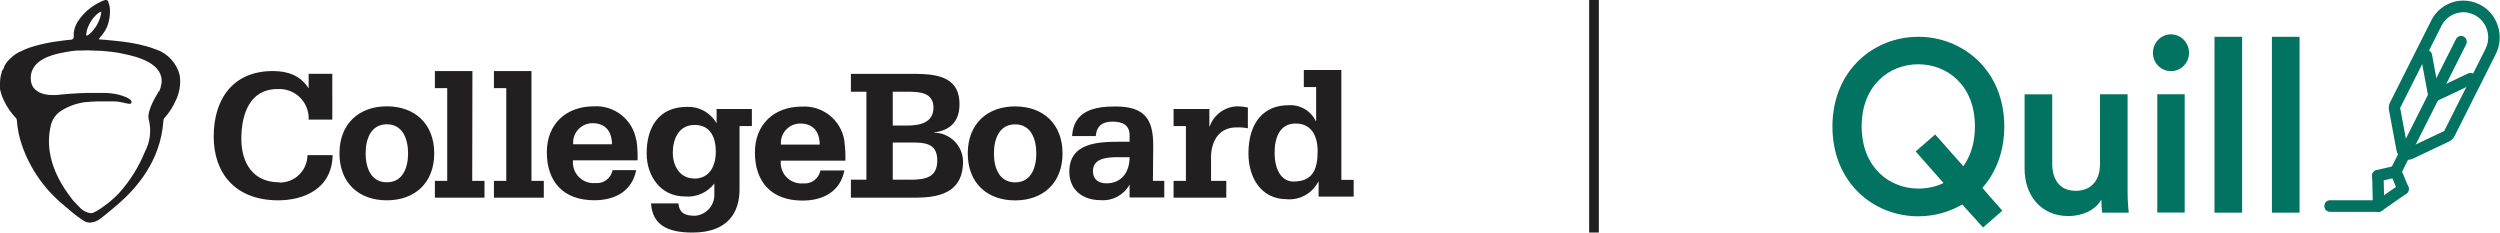 <svg xmlns="http://www.w3.org/2000/svg" width="258" height="24" viewBox="0 0 258 24">
    <g fill="none" fill-rule="evenodd">
        <g>
            <g>
                <g>
                    <g fill="#221F20" fill-rule="nonzero">
                        <path d="M28.82 18.813c-2.72 0-3.913-2-3.913-4.493 0-2.493.84-5.127 3.72-5.127.858-.06 1.702.25 2.318.851.616.6.947 1.436.908 2.296h2.44V7.613h-2.44v1.48l-.04-.033c-.86-1.293-2.133-1.727-3.66-1.727-4.086 0-6.1 2.86-6.1 6.767 0 3.72 2.174 6.573 6.667 6.573 2.52 0 5.547-1.113 5.607-4.666h-2.594c-.005.763-.316 1.493-.864 2.026-.547.532-1.285.823-2.049.807m11.1-7.867c-2.873 0-4.887 1.8-4.887 4.854 0 3.053 2 4.846 4.887 4.846 2.887 0 4.893-1.8 4.893-4.846 0-3.047-2-4.854-4.893-4.854m0 7.84c-1.66 0-2.187-1.54-2.187-2.986 0-1.447.527-3 2.187-3 1.66 0 2.193 1.546 2.193 3 0 1.453-.526 2.986-2.193 2.986m8.833-11.48H44.88v1.76h1.273v9.574H44.88V20.4H50v-1.733h-1.267l.02-11.334zm6.094 0h-3.874v1.76h1.274v9.574h-1.274V20.4h5.147v-1.733h-1.273V7.333zm10.82 7.16c-.34-2.124-2.233-3.646-4.38-3.52-2.894 0-4.854 1.854-4.854 4.734 0 3.046 1.7 4.96 4.9 4.96 2.094 0 3.887-.9 4.32-3.107H63.22c-.165.843-.945 1.422-1.8 1.333-.63.05-1.251-.185-1.693-.638-.441-.453-.659-1.079-.594-1.708H65.8c.017-.693-.021-1.387-.113-2.074m-6.534.414c-.048-.56.14-1.115.521-1.528.38-.413.917-.648 1.48-.646 1.333 0 2 .86 2 2.174h-4zm14.8-2.22h-.04c-.62-1.055-1.77-1.685-2.993-1.64-2.953 0-4.187 2.113-4.187 4.813 0 2.327 1.454 4.433 3.914 4.433 1.186.117 2.348-.387 3.073-1.333V20c.061 1.174-.828 2.181-2 2.267-.833 0-1.62-.16-1.7-1.274h-2.833C67.333 23.14 68.773 24 71.467 24c3.68 0 4.853-2.113 4.853-4.44v-6.553h1.273v-1.76h-3.64v1.42zm-2.306 5.753c-1.467 0-2.214-1.273-2.214-2.667 0-1.393.607-2.86 2.254-2.86 1.646 0 2.186 1.334 2.186 2.76 0 1.427-.62 2.78-2.226 2.78M87.14 14.52c-.336-2.126-2.231-3.65-4.38-3.52-2.9 0-4.853 1.853-4.853 4.733 0 3.047 1.706 4.967 4.913 4.967 2.087 0 3.893-.9 4.32-3.107h-2.473c-.165.844-.946 1.422-1.8 1.334-.631.049-1.251-.185-1.693-.638-.442-.454-.66-1.08-.594-1.709h6.667c.017-.693-.023-1.387-.12-2.073m-6.534.413c-.048-.56.14-1.114.521-1.528.38-.413.917-.647 1.48-.645 1.333 0 2 .86 2 2.173h-4zM96.4 13.707v-.04c1.74-.22 2.62-1.214 2.62-2.914 0-3.073-2.733-3.133-5.067-3.133h-6.14v1.847h1.6v9.073h-1.6v1.86h6c2 0 5.574.113 5.574-3.733-.022-1.649-1.365-2.974-3.014-2.974m-4.24-4.226h1.62c1.194 0 2.58.1 2.58 1.64 0 1.54-1.366 1.846-2.666 1.846h-1.534V9.467zm1.794 9.073h-1.794v-3.833h1.814c1.373 0 2.78 0 2.78 1.84 0 1.72-1.134 2-2.8 2m10.833-7.567c-2.873 0-4.887 1.8-4.887 4.853 0 3.054 2 4.847 4.887 4.847 2.887 0 4.893-1.8 4.893-4.847 0-3.046-2-4.853-4.893-4.853m0 7.84c-1.66 0-2.187-1.54-2.187-2.987 0-1.446.527-3 2.187-3 1.66 0 2.187 1.547 2.187 3 0 1.454-.527 2.987-2.187 2.987m14.253-3.833c0-2.774-.96-4-3.913-4-2.153 0-4.3.433-4.46 3.053h2.447c.08-1.06.706-1.487 1.72-1.487 1.013 0 1.766.327 1.766 1.407v.667h-.926c-2.287 0-5.294.08-5.294 3.093 0 1.953 1.48 2.933 3.187 2.933 1.24.114 2.43-.517 3.033-1.606v1.333h3.58v-1.713h-1.173l.033-3.68zm-4.833 3.933c-.8 0-1.387-.393-1.387-1.253 0-1.234 1.194-1.447 2.527-1.447h1.253c0 1.567-.846 2.7-2.393 2.7m10.667-5.887h-.04v-1.786h-3.694v1.76h1.274v5.66h-1.274V20.4h5.44v-1.733h-1.573V16c.1-1.587.907-2.853 2.627-2.853.393-.016.787.015 1.173.093v-2.147c-.366-.08-.739-.12-1.113-.12-1.272.044-2.388.857-2.82 2.054m13.58 5.533V7.227h-3.874v1.76h1.274v3.5h-.04c-.523-1.07-1.645-1.715-2.834-1.627-2.393 0-4.113 1.627-4.113 4.987 0 2.466 1.293 4.713 3.96 4.713 1.345.111 2.624-.6 3.24-1.8h.04v1.527h3.62V18.56h-1.273zm-4.947.173c-1.113 0-1.94-1.02-1.94-2.993 0-1.507.513-2.993 2.173-2.993 1.66 0 2.267 1.333 2.267 2.853 0 1.94-.547 3.133-2.5 3.133M16.107 5.113c-.343-.142-.695-.26-1.054-.353-.533-.148-1.074-.266-1.62-.353-.78-.134-2.833-.334-3.18-.34-.113 0-.053-.127 0-.194.054-.066.267-.326.394-.493.265-.341.456-.734.56-1.153.122-.47.165-.957.126-1.44-.024-.178-.069-.353-.133-.52 0-.08-.06-.207-.147-.247-.086-.03-.18-.03-.266 0-.161.054-.317.121-.467.2C9.37.671 8.566 1.38 8 2.267c-.212.344-.344.731-.387 1.133-.006.118-.006.236 0 .353.003.077-.015.153-.053.22-.058.079-.15.125-.247.127-.2 0-1.333.153-1.746.213-.867.134-1.721.339-2.554.614-.318.107-.626.243-.92.406h-.046c-.134.074-.267.147-.394.227-.136.086-.265.182-.386.287-.083.068-.16.141-.234.22l-.086.086-.107.1c-.153.179-.288.373-.4.58v.054c-.04.086-.08.173-.113.266-.052.056-.1.116-.14.18-.003.034-.003.067 0 .1-.04.104-.072.211-.094.32-.064.264-.096.535-.093.807V9.167c.08.416.214.82.4 1.2.314.679.742 1.3 1.267 1.833.054.083.082.18.08.28.064.857.238 1.702.52 2.513.838 2.416 2.328 4.553 4.306 6.174 0 0 .667.56.94.793.374.32 1.054.78 1.054.78.216.159.478.241.746.233.384-.024.75-.169 1.047-.413.387-.253 1.933-1.587 1.933-1.587 1.647-1.453 4.274-4.246 4.567-8.48-.002-.104.028-.206.087-.293.496-.541.899-1.16 1.193-1.833.395-.806.537-1.712.407-2.6-.308-1.246-1.227-2.25-2.44-2.667M8.92 3.427c.013-.202.06-.4.14-.587.18-.466.455-.89.807-1.247.107-.114.228-.215.36-.3.053-.033.146-.093.213-.08.067.014-.113.667-.14.714-.15.427-.376.825-.667 1.173-.129.161-.274.309-.433.44-.047.033-.18.16-.253.133-.074-.026-.054-.193-.047-.246m7.5 5.96l-.153.293s-1.074 1.653-.914 2.567c.314 1.146.178 2.37-.38 3.42-.648 1.594-1.573 3.061-2.733 4.333-.28.288-.575.56-.887.813 0 0-1.446 1.187-1.933 1.187-.412-.034-.799-.216-1.087-.513-.22-.214-.76-.787-.806-.847C4.9 17.36 4.793 14.687 5.28 12.8c.173-.572.547-1.062 1.053-1.38.734-.458 1.557-.756 2.414-.873.506-.04.74-.067 1.246-.08H11.813c.3 0 .6.066.894.12.186.04.366.093.553.12.187.026.3 0 .313-.154.007-.028.007-.058 0-.086-.06-.167-.34-.447-1.42-.72-.246-.055-.495-.095-.746-.12-.154 0-.32-.034-.487-.04h-1.4c-1.82 0-3.44.193-3.44.193s-2.907.42-2.907-1.707c0-2.126 2.667-2.58 4.4-2.826h.08l.26-.034h.54c.287 0 .607-.04.92 0h.154c.668.005 1.336.05 2 .134.485.053.966.14 1.44.26 2.3.473 4.5 1.526 3.446 3.866M16.1 5.2c-.342-.142-.694-.26-1.053-.353-.533-.148-1.074-.266-1.62-.354-.78-.133-2.834-.333-3.18-.34-.114 0-.054-.126 0-.193.053-.067.266-.327.393-.493.265-.341.456-.734.56-1.154.134-.497.18-1.014.133-1.526-.024-.178-.069-.353-.133-.52 0-.08-.06-.207-.147-.247-.086-.03-.18-.03-.266 0-.161.054-.317.121-.467.2C9.37.671 8.566 1.38 8 2.267c-.212.344-.344.731-.387 1.133-.006.118-.006.236 0 .353.003.077-.015.153-.053.22-.058.079-.15.125-.247.127-.2 0-1.333.153-1.746.213-.867.134-1.721.339-2.554.614-.318.107-.626.243-.92.406h-.046c-.134.074-.267.147-.394.227-.136.086-.265.182-.386.287-.083.068-.16.141-.234.22l-.086.086-.107.1c-.153.179-.288.373-.4.58v.054c-.04.086-.08.173-.113.266-.052.056-.1.116-.14.18-.003.034-.003.067 0 .1-.04.104-.072.211-.094.32-.064.264-.096.535-.093.807V9.167c.08.416.214.82.4 1.2.314.679.742 1.3 1.267 1.833.054.083.082.18.08.28.064.857.238 1.702.52 2.513.838 2.416 2.328 4.553 4.306 6.174 0 0 .667.56.94.793.374.32 1.054.78 1.054.78.216.159.478.241.746.233.384-.024.75-.169 1.047-.413.387-.253 1.933-1.587 1.933-1.587 1.647-1.453 4.274-4.246 4.567-8.48-.002-.104.028-.206.087-.293.496-.541.899-1.16 1.193-1.833.395-.806.537-1.712.407-2.6-.308-1.246-1.227-2.25-2.44-2.667M8.92 3.427c.013-.202.06-.4.14-.587.18-.466.455-.89.807-1.247.107-.114.228-.215.36-.3.053-.033.146-.093.213-.08.067.014-.113.667-.14.714-.15.427-.376.825-.667 1.173-.129.161-.274.309-.433.44-.047.033-.18.16-.253.133-.074-.026-.054-.193-.047-.246m7.5 5.96l-.153.293s-1.074 1.653-.914 2.567c.314 1.146.178 2.37-.38 3.42-.648 1.594-1.573 3.061-2.733 4.333-.28.288-.575.56-.887.813 0 0-1.446 1.187-1.933 1.187-.412-.034-.799-.216-1.087-.513-.22-.214-.76-.787-.806-.847C4.9 17.36 4.793 14.687 5.28 12.8c.173-.572.547-1.062 1.053-1.38.734-.458 1.557-.756 2.414-.873.506-.04.74-.067 1.246-.08H11.813c.3 0 .6.066.894.12.186.04.366.093.553.12.187.026.3 0 .313-.154.007-.028.007-.058 0-.086-.06-.167-.34-.447-1.42-.72-.246-.055-.495-.095-.746-.12-.154 0-.32-.034-.487-.04h-1.4c-1.82 0-3.44.193-3.44.193s-2.907.42-2.907-1.707c0-2.126 2.667-2.58 4.4-2.826h.08l.26-.034h.54c.287 0 .607-.04.92 0h.154c.668.005 1.336.05 2 .134.485.053.966.14 1.44.26 2.3.473 4.5 1.526 3.446 3.866" transform="translate(-900 -1310) translate(861 1259) translate(39 51)"/>
                    </g>
                    <path fill="#221F20" d="M164 0H165V24H164z" transform="translate(-900 -1310) translate(861 1259) translate(39 51)"/>
                    <g fill="#027360">
                        <g>
                            <path d="M8.967.312c4.573 0 8.874 3.436 8.874 9.251 0 2.631-.884 4.794-2.263 6.343l2.062 2.355-1.991 1.73-2.145-2.379c-1.355.805-2.946 1.226-4.548 1.226-4.572 0-8.85-3.436-8.85-9.275.012-5.815 4.29-9.25 8.861-9.25zm0 15.666c.884 0 1.792-.18 2.605-.576l-2.876-3.256 2.015-1.754 2.9 3.28c.742-1.033 1.201-2.379 1.201-4.109 0-4.289-2.899-6.415-5.856-6.415-2.923 0-5.833 2.126-5.833 6.415.011 4.289 2.922 6.415 5.844 6.415zM24.463 18.814c-2.851 0-4.525-2.15-4.525-4.866v-7.7h2.852v7.171c0 1.502.683 2.788 2.416 2.788 1.65 0 2.51-1.13 2.51-2.727V6.247h2.851v9.984c0 .997.07 1.778.118 2.234h-2.734c-.047-.276-.094-.853-.094-1.357-.601 1.105-1.992 1.706-3.394 1.706zM35.033.06c1.037 0 1.874.853 1.874 1.91s-.837 1.886-1.874 1.886c-1.013 0-1.85-.829-1.85-1.886S34.02.06 35.033.06zm-1.402 18.405V6.247h2.828v12.206h-2.828v.012zM39.535 18.465L39.535.312 42.386.312 42.386 18.465zM45.462 18.465L45.462.312 48.314.312 48.314 18.465z" transform="translate(-900 -1310) translate(861 1259) translate(39 51) translate(189) translate(0 3.484)"/>
                        </g>
                        <path d="M58.99 20.111c-.236 0-.448-.132-.542-.372l-.554-1.334-1.379.325c-.318.072-.636-.133-.707-.457-.07-.324.13-.649.448-.72l1.862-.433c.283-.06.565.084.671.348l.743 1.79c.13.3-.012.661-.318.781-.071.048-.142.072-.224.072z" transform="translate(-900 -1310) translate(861 1259) translate(39 51) translate(189)"/>
                        <path d="M56.468 21.865c-.094 0-.188-.024-.271-.072-.188-.096-.318-.3-.318-.516l-.07-3.124c-.013-.336.247-.613.577-.613h.011c.319 0 .578.265.59.589l.047 2.018 1.638-1.141c.27-.192.636-.12.813.156.188.276.118.649-.153.83l-2.534 1.765c-.106.072-.212.108-.33.108zM65.223 1.261c.39 0 .79.097 1.167.289 1.26.66 1.756 2.222 1.108 3.508l-4.254 8.458-3.771 1.79-.778-4.17L62.95 2.68c.448-.9 1.344-1.418 2.274-1.418zm0-1.2c-1.402 0-2.686.792-3.323 2.065l-4.254 8.458c-.117.24-.153.505-.106.77l.778 4.168c.07.36.295.673.625.84.165.085.353.133.542.133.165 0 .341-.036.495-.108l3.77-1.79c.236-.108.436-.3.554-.54l4.254-8.459c.943-1.862.212-4.168-1.614-5.117-.542-.277-1.131-.42-1.72-.42z" transform="translate(-900 -1310) translate(861 1259) translate(39 51) translate(189)"/>
                        <path d="M62.183 10.512c-.094 0-.188-.024-.27-.072-.166-.084-.272-.24-.307-.42l-.778-4.17c-.059-.324.153-.636.471-.696.319-.06.625.156.684.48l.636 3.412 3.088-1.465c.294-.144.648-.012.777.288.142.3.012.66-.282.793l-3.771 1.79c-.083.036-.165.06-.248.06z" transform="translate(-900 -1310) translate(861 1259) translate(39 51) translate(189)"/>
                        <path d="M58.247 18.31c-.094 0-.176-.025-.27-.073-.295-.156-.401-.517-.26-.805l6.74-13.395c.154-.3.507-.409.79-.265.295.157.4.517.26.805l-6.741 13.396c-.094.216-.295.336-.519.336zM56.468 21.865H51.46c-.33 0-.59-.264-.59-.6 0-.337.26-.601.59-.601h5.008c.33 0 .59.264.59.6 0 .337-.26.601-.59.601z" transform="translate(-900 -1310) translate(861 1259) translate(39 51) translate(189)"/>
                    </g>
                </g>
            </g>
        </g>
    </g>
</svg>
